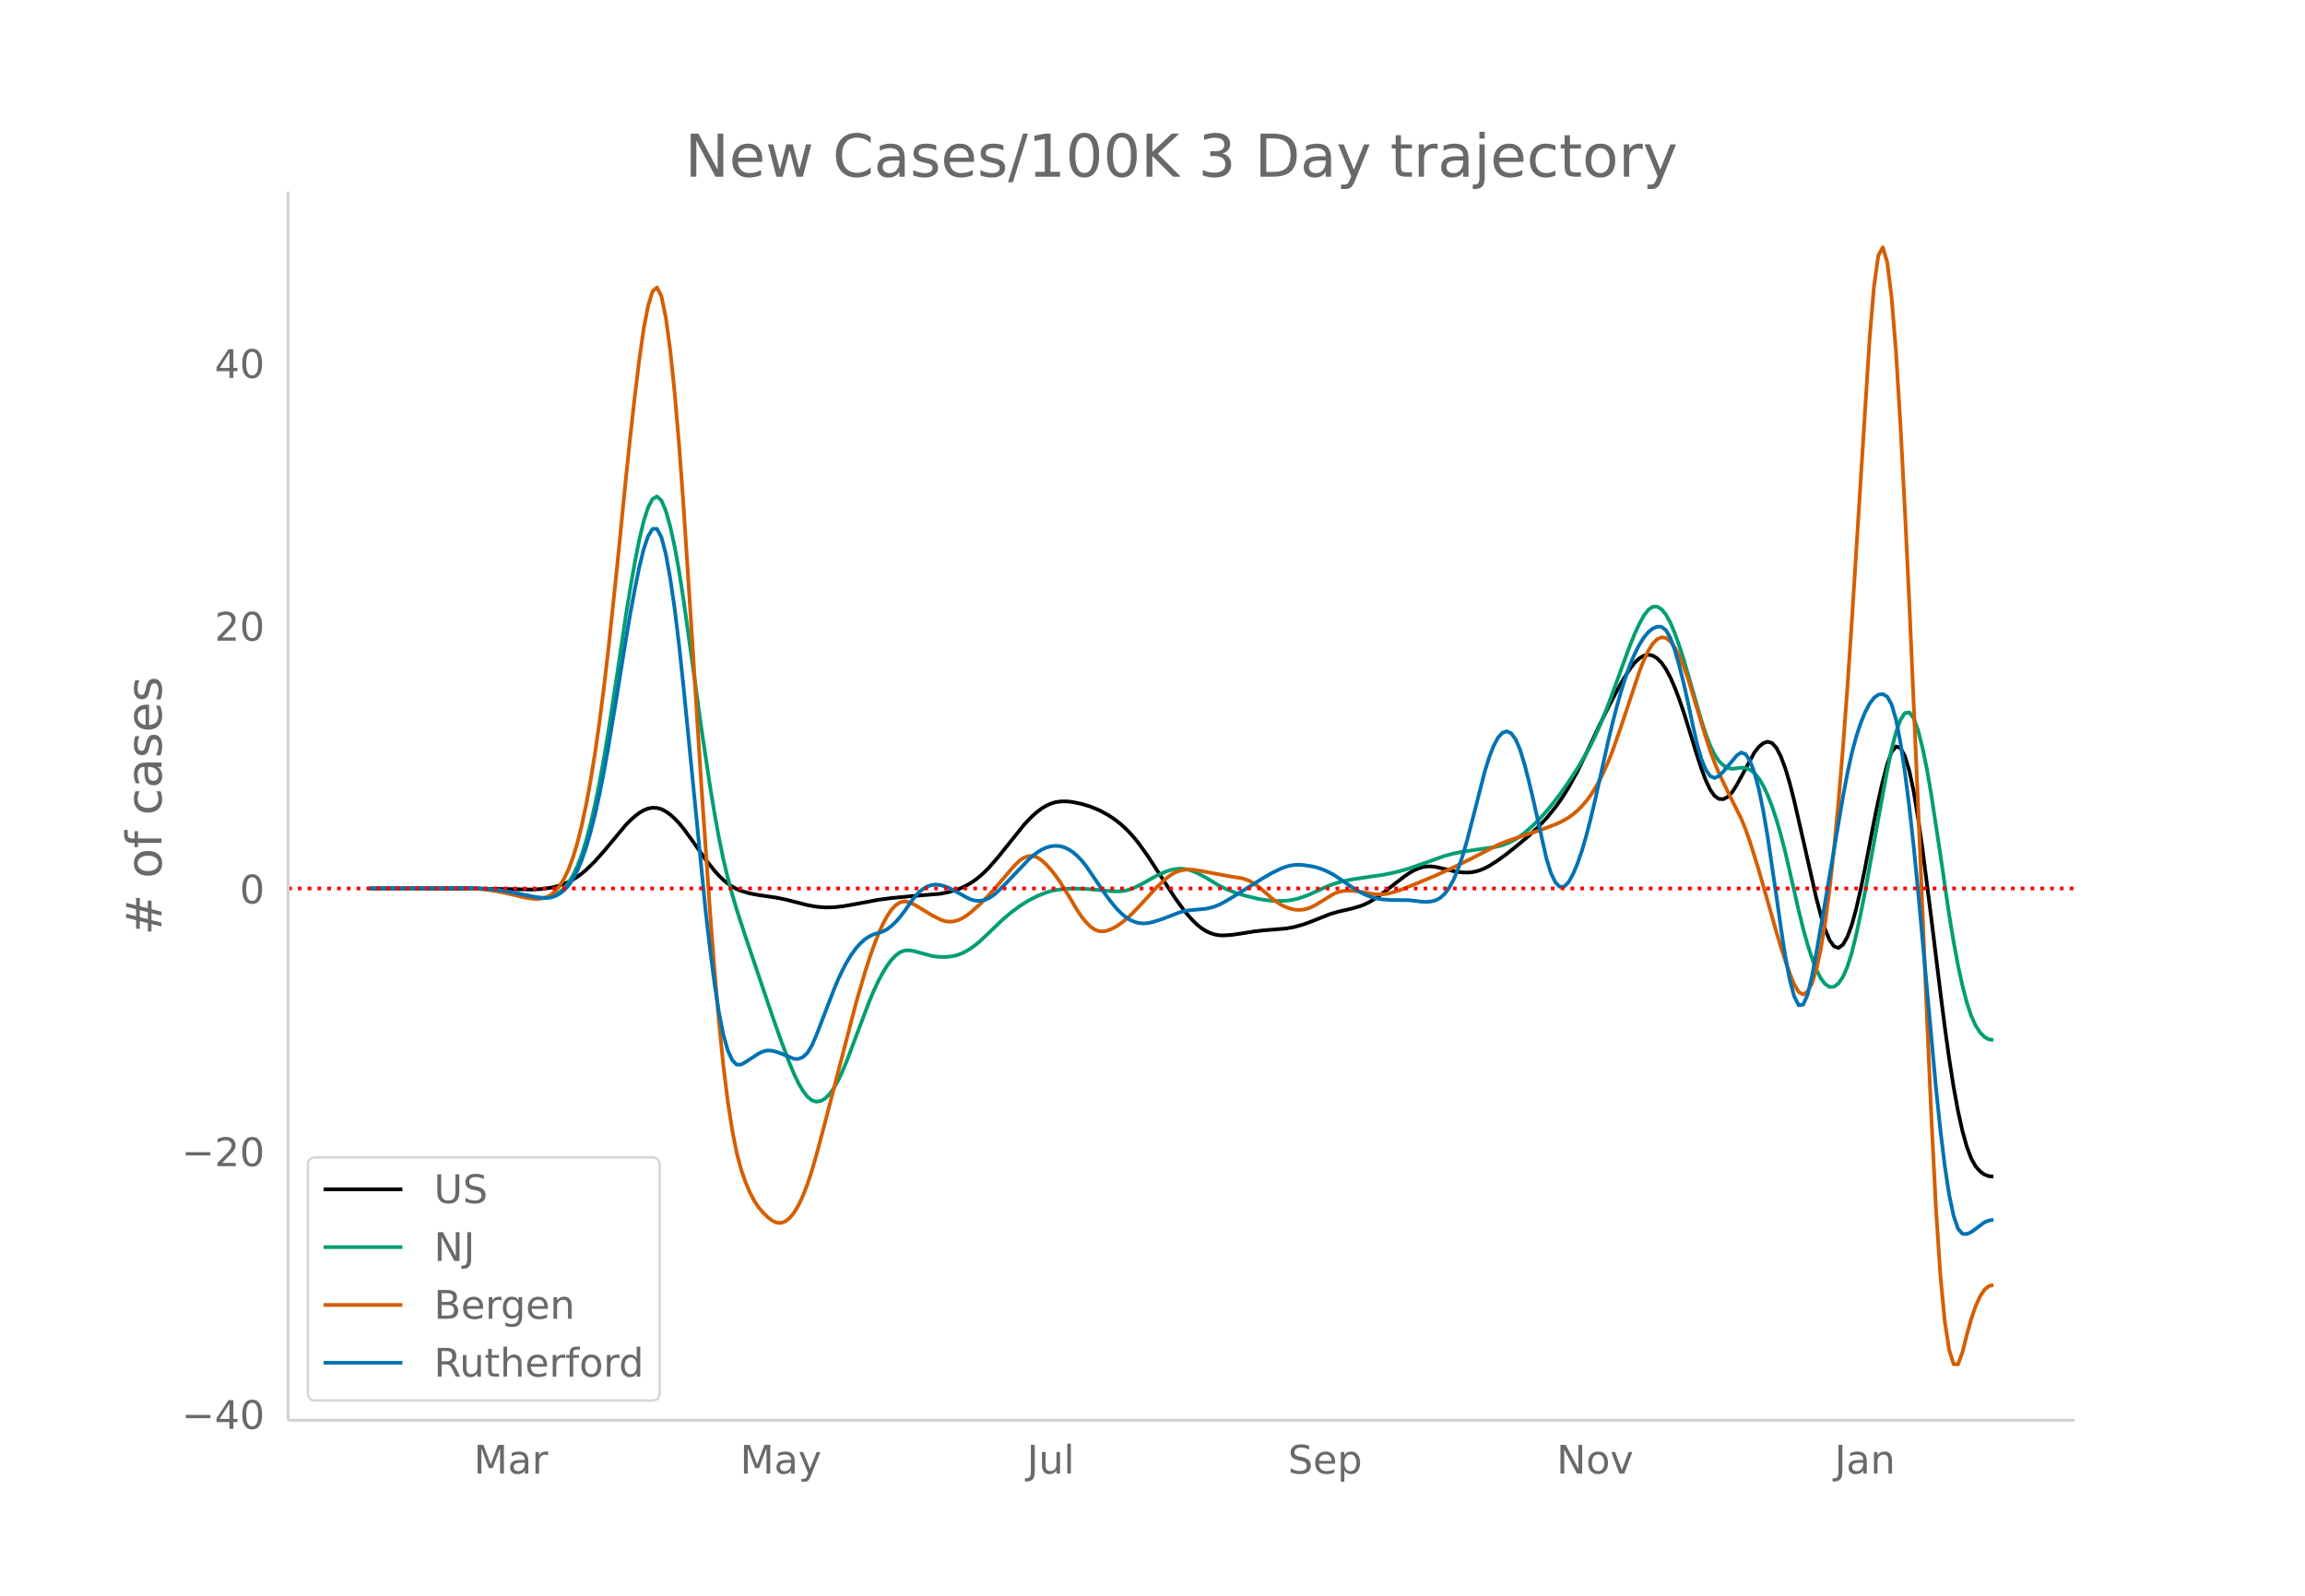 <svg height="864" viewBox="0 0 936 648" width="1248" xmlns="http://www.w3.org/2000/svg" xmlns:xlink="http://www.w3.org/1999/xlink"><defs><style>*{stroke-linecap:butt;stroke-linejoin:round}</style></defs><g id="figure_1"><path d="M0 648h936V0H0z" fill="#fff" id="patch_1"/><g id="axes_1"><path d="M117 576.72h725.4V77.76H117z" fill="none" id="patch_2"/><path clip-path="url(#p8a0af49de5)" d="M149.973 360.765l44.922.087 21.562.347 3.594-.216 3.594-.49 1.797-.401 1.797-.519 1.796-.64 1.797-.786 1.797-.956 1.797-1.13 1.797-1.314 1.797-1.503 3.594-3.528 3.593-4.031 8.985-10.775 1.797-1.828 1.796-1.608 1.797-1.375 1.797-1.075 1.797-.706 1.797-.322 1.797.082 1.797.504 1.797.92 1.796 1.283 1.797 1.596 1.797 1.899 1.797 2.185 3.594 4.91 5.39 7.676 3.594 4.523 1.797 1.987 1.797 1.737 1.797 1.48 1.797 1.227 1.797.984 1.797.753 3.593 1.054 3.594.656 7.188 1.061 3.593.732 5.391 1.365 3.594.921 3.593.651 3.594.298 3.594-.076 3.594-.386 5.39-.944 8.985-1.693 5.39-.705 7.188-.693 12.578-1.05 3.594-.705 3.594-1.097 1.796-.738 1.797-.878 1.797-1.045 1.797-1.236 1.797-1.432 1.797-1.626 1.797-1.81 3.594-4.114 10.78-13.428 1.798-1.95 1.797-1.766 1.796-1.55 1.797-1.325 1.797-1.08 1.797-.817 1.797-.551 1.797-.294 1.797-.086 1.797.075 1.796.22 3.594.76 3.594 1.098 3.594 1.495 3.593 1.962 1.797 1.17 1.797 1.302 1.797 1.466 1.797 1.66 1.797 1.857 1.797 2.055 1.797 2.25 3.593 5.052 5.391 8.314 5.39 8.311 3.594 4.952 1.797 2.208 1.797 2.004 1.797 1.755 1.797 1.463 1.797 1.162 1.797.864 1.797.585 1.796.324 1.797.082 3.594-.245 3.594-.527 5.39-.873 3.594-.401 8.985-.737 3.593-.618 3.594-1.015 3.594-1.308 7.187-2.874 3.594-1.072 5.39-1.207 3.595-1.074 1.796-.706 1.797-.89 1.797-1.075 3.594-2.492 5.39-4.203 3.594-2.767 1.797-1.232 1.797-1.03 1.797-.805 1.797-.56 1.797-.294 1.797-.023 1.797.228 3.593.816 3.594.876 1.797.312 1.797.195 1.797.069 1.797-.103 1.796-.317 1.797-.536 1.797-.737 1.797-.917 3.594-2.29 3.594-2.626 5.39-4.326 3.594-3.037 3.594-3.356 3.594-3.778 3.593-4.4 1.797-2.479 1.797-2.698 1.797-2.92 3.594-6.507 3.593-7.366 5.391-11.454 3.594-7.284 3.594-6.9 1.796-3.23 1.797-2.998 1.797-2.724 1.797-2.292 1.797-1.705 1.797-1.076 1.797-.396 1.797.333 1.796 1.073 1.797 1.817 1.797 2.578 1.797 3.36 1.797 4.117 1.797 4.726 1.797 5.19 3.594 11.597 1.796 5.91 1.797 5.427 1.797 4.798 1.797 3.842 1.797 2.558 1.797 1.24 1.797.076 1.797-.937 1.796-1.919 1.797-2.822 7.188-13.25 1.797-2.295 1.797-1.482 1.796-.61 1.797.554 1.797 2.013 1.797 3.5 1.797 4.838 1.797 6.025 1.797 7.096 3.593 15.68 5.391 23.858 1.797 6.836 1.797 5.812 1.797 4.378 1.797 2.534 1.797.607 1.796-1.303 1.797-3.132 1.797-4.878 1.797-6.531 1.797-7.804 1.797-8.694 3.594-18.74 1.796-8.684 1.797-7.863 1.797-6.87 1.797-5.011 1.797-2.288 1.797.581 1.797 3.315 1.797 5.913 1.796 8.483 1.797 10.917 1.797 12.66 3.594 28.24 3.594 29.361 1.797 14.088 1.796 13.07 1.797 11.497 1.797 9.815 1.797 8.133 1.797 6.457 1.797 4.785 1.797 3.198 1.797 2.036 1.797 1.297 1.796.643 1.797.158h0" fill="none" stroke="#000" stroke-linecap="round" stroke-width="1.5" id="line2d_1"/><path clip-path="url(#p8a0af49de5)" d="M149.973 360.77l25.156-.096 14.375-.04 5.39.18 5.391.435 3.594.476 3.594.64 8.984 1.84 1.797.251 1.797.121 1.797-.043 1.797-.324 1.797-.724 1.797-1.146 1.796-1.599 1.797-2.206 1.797-2.966 1.797-3.78 1.797-4.706 1.797-5.743 1.797-6.798 1.797-7.83 1.796-8.838 1.797-9.841 1.797-10.793 3.594-23.434 3.594-24.176 1.797-11.117 1.796-10.172 1.797-9.13 1.797-7.598 1.797-5.58 1.797-3.416 1.797-1.02 1.797 1.608 1.797 4.205 1.796 6.407 1.797 8.217 1.797 9.946 1.797 11.557 3.594 25.556 3.594 26.194 3.593 24.032 1.797 10.911 1.797 9.936 1.797 8.739 1.797 7.558 1.797 6.685 1.797 6.12 3.593 11.056 10.782 31.875 3.593 10.188 3.594 9.53 1.797 4.285 1.797 3.713 1.797 3.08 1.797 2.328 1.797 1.456 1.796.573 1.797-.254 1.797-1.027 1.797-1.787 1.797-2.534 1.797-3.214 1.797-3.827 1.797-4.38 5.39-14.305 3.594-9.46 1.797-4.262 1.797-3.846 1.797-3.394 1.797-2.91 1.796-2.408 1.797-1.858 1.797-1.258 1.797-.65 1.797-.08 1.797.282 3.594.984 3.593.958 1.797.291 1.797.159 1.797.022 1.797-.12 1.797-.268 1.797-.459 1.796-.692 1.797-.927 1.797-1.135 1.797-1.316 1.797-1.492 3.594-3.392 5.39-5.17 3.594-3.077 3.594-2.663 3.594-2.242 3.593-1.827 3.594-1.413 1.797-.535 1.797-.417 3.594-.5 3.593-.149 5.391.176 5.39.45 5.391.485 1.797.053 1.797-.084 1.797-.288 1.797-.505 1.797-.71 3.594-1.839 5.39-3.047 3.594-1.583 1.797-.581 1.797-.39 1.797-.187 1.796.048 1.797.308 1.797.563 1.797.758 3.594 1.903 5.39 3.26 3.594 1.737 3.594 1.36 3.594 1.046 5.39 1.304 3.594.567 3.594.248 3.594-.088 1.797-.193 1.796-.319 1.797-.445 3.594-1.225 3.594-1.62 3.594-1.686 3.593-1.4 3.594-1.024 3.594-.74 5.39-.814 7.188-1.041 3.594-.713 3.594-.875 3.593-1.042 5.39-1.876 8.985-3.203 3.594-.945 3.594-.732 5.39-.802 7.188-1 1.797-.36 1.797-.496 1.797-.643 1.796-.794 1.797-.967 1.797-1.162 1.797-1.356 3.594-3.16 3.594-3.65 3.593-4.152 3.594-4.657 3.594-5.1 3.594-5.549 3.593-6.035 1.797-3.33 1.797-3.679 1.797-4.036 3.594-8.893 3.594-9.75 3.593-9.94 1.797-4.764 1.797-4.415 1.797-3.878 1.797-3.253 1.797-2.383 1.797-1.266 1.796-.099 1.797 1.06 1.797 2.177 1.797 3.255 1.797 4.273 1.797 5.034 1.797 5.538 3.594 12.362 3.593 12.413 1.797 5.544 1.797 4.771 1.797 3.71 1.797 2.63 1.797 1.737 1.797 1.033 1.796.365 3.594-.48 1.797.144 1.797.689 1.797 1.358 1.797 2.153 1.797 2.975 1.796 3.796 1.797 4.625 1.797 5.46 1.797 6.275 1.797 6.976 3.594 15.585 1.797 7.914 1.796 7.248 1.797 6.47 1.797 5.66 1.797 4.682 1.797 3.539 1.797 2.356 1.797 1.143 1.797-.101 1.797-1.352 1.796-2.636 1.797-4.083 1.797-5.696 1.797-7.256 1.797-8.397 1.797-9.117 5.39-29.616 3.594-19.514 1.797-8.674 1.797-6.963 1.797-5.04 1.797-2.801 1.797-.244 1.796 2.378 1.797 4.923 1.797 7.086 1.797 8.868 1.797 10.472 3.594 23.725 3.593 24.578 1.797 10.93 1.797 9.63 1.797 8.309 1.797 6.906 1.797 5.421 1.797 3.97 1.797 2.776 1.797 1.838 1.796.954 1.797.255h0" fill="none" stroke="#009e73" stroke-linecap="round" stroke-width="1.5" id="line2d_2"/><path clip-path="url(#p8a0af49de5)" d="M149.973 360.764l23.36-.108 12.577-.054 5.39.152 3.595.244 3.593.397 3.594.566 3.594.743 7.187 1.718 3.594.547 1.797.065 1.797-.18 1.797-.476 1.797-.928 1.797-1.541 1.797-2.186 1.796-2.868 1.797-3.743 1.797-4.81 1.797-5.933 1.797-7.145 1.797-8.448 1.797-9.776 1.797-11.148 1.796-12.56 1.797-13.981 1.797-15.356 3.594-33.913 3.594-36.126 1.797-17.087 1.796-16.003 1.797-14.731 1.797-12.523 1.797-9.379 1.797-5.884 1.797-1.58 1.797 3.534 1.797 8.695 1.796 13.274 1.797 17.272 1.797 21.154 1.797 24.78 3.594 55.368 3.594 57.29 3.593 52.28 1.797 23.495 1.797 20.993 1.797 17.797 1.797 14.537 1.797 11.647 1.797 9.128 1.797 6.82 1.796 5.194 1.797 4.247 1.797 3.437 1.797 2.67 1.797 2.108 1.797 1.755 1.797 1.404 1.797.863 1.796.133 1.797-.635 1.797-1.408 1.797-2.2 1.797-3.013 1.797-3.829 1.797-4.643 1.797-5.455 1.796-6.208 3.594-13.525 12.578-48.568 3.594-12.288 1.797-5.618 1.797-5.148 1.797-4.64 1.797-4.042 1.797-3.351 1.796-2.638 1.797-1.897 1.797-1.132 1.797-.36 1.797.357 1.797.813 3.594 2.127 3.593 2.223 3.594 1.86 1.797.633 1.797.27 1.797-.116 1.797-.48 1.796-.825 1.797-1.146 1.797-1.38 3.594-3.182 3.594-3.677 3.594-4.082 5.39-6.3 1.797-2.003 1.797-1.702 1.797-1.178 1.797-.602 1.797-.003 1.796.62 1.797 1.218 1.797 1.673 1.797 1.983 1.797 2.264 1.797 2.538 3.594 5.74 3.593 6.089 1.797 2.617 1.797 2.199 1.797 1.76 1.797 1.235 1.797.618 1.797.014 1.796-.442 1.797-.753 1.797-1.024 1.797-1.253 1.797-1.441 1.797-1.62 3.594-3.694 7.187-7.817 3.594-3.344 1.797-1.37 1.797-1.05 1.797-.718 1.796-.421 1.797-.16 1.797.078 3.594.534 10.781 2.034 5.39.865 1.798.476 1.797.757 1.797 1.051 1.796 1.291 3.594 3.093 1.797 1.584 1.797 1.382 1.797 1.145 1.797.906 1.797.661 1.796.411 1.797.156 1.797-.117 1.797-.407 1.797-.7 1.797-.97 7.187-4.407 1.797-.69 1.797-.38 1.797-.143 1.797.017 1.797.164 7.187 1.195 1.797.132 1.797-.04 1.797-.223 1.797-.4 3.594-1.147 7.187-2.877 7.188-3.017 7.187-3.268 7.188-3.544 10.78-5.564 3.595-1.483 5.39-1.82 8.985-2.996 5.39-2.027 1.797-.801 1.797-.93 1.797-1.078 1.797-1.28 1.797-1.535 1.797-1.802 1.796-2.078 1.797-2.411 1.797-2.797 1.797-3.2 1.797-3.63 1.797-4.089 1.797-4.551 3.593-10.288 7.188-21.588 1.797-4.582 1.797-3.85 1.797-2.87 1.796-1.84 1.797-.803 1.797.273 1.797 1.386 1.797 2.48 1.797 3.434 1.797 4.252 1.797 5.042 3.593 11.841 3.594 11.903 1.797 5.48 1.797 4.88 1.797 4.274 3.594 7.573 5.39 10.785 1.797 4.418 1.797 5.107 3.594 11.52 3.593 12.602 3.594 12.687 1.797 5.992 1.797 5.603 1.797 5.08 1.797 4.395 1.797 3.038 1.796 1.009 1.797-1.156 1.797-3.356 1.797-5.746 1.797-8.321 1.797-10.944 1.797-13.608 1.797-16.315 1.797-19.03 1.796-21.727 1.797-24.329 1.797-26.837 7.188-114.376 1.797-21.569 1.796-12.78 1.797-3.303 1.797 6.02 1.797 14.56 1.797 22.316 1.797 29.504 1.797 34.63 1.797 37.69 3.593 83.005 3.594 85.838 1.797 40.601 1.797 35.587 1.797 27.42 1.797 18.885 1.796 11.666 1.797 5.76 1.797.118 1.797-4.95 1.797-7.144 1.797-6.461 1.797-5.204 1.797-3.948 1.797-2.69 1.796-1.436 1.797-.403h0" fill="none" stroke="#d55e00" stroke-linecap="round" stroke-width="1.5" id="line2d_3"/><path clip-path="url(#p8a0af49de5)" d="M149.973 360.772l26.953-.11 12.578-.04 5.39.154 5.391.401 3.594.45 3.594.621 10.781 2.187 1.797.186 1.797.043 1.797-.21 1.797-.573 1.797-.958 1.796-1.374 1.797-1.94 1.797-2.653 1.797-3.418 1.797-4.27 1.797-5.214 1.797-6.175 1.797-7.142 1.796-8.112 1.797-9.083 1.797-10.003 3.594-21.724 3.594-22.435 1.797-10.462 1.796-9.714 1.797-8.846 1.797-7.364 1.797-5.272 1.797-2.943 1.797-.055 1.797 3.397 1.797 6.864 1.796 9.848 1.797 12.35 1.797 14.756 1.797 16.981 8.985 91.09 1.796 15.455 1.797 13.875 1.797 11.747 1.797 9.073 1.797 6.352 1.797 3.945 1.797 1.854 1.797-.006 1.796-1.018 5.391-3.498 1.797-.866 1.797-.379 1.797.121 1.797.458 1.796.635 5.391 2.225 1.797-.008 1.797-.728 1.797-1.71 1.797-2.952 1.796-4.132 7.188-18.713 1.797-4.262 1.797-3.815 1.797-3.337 1.797-2.88 1.796-2.445 1.797-2.011 1.797-1.585 1.797-1.19 1.797-.825 3.594-1.104 1.797-.937 1.796-1.36 1.797-1.731 1.797-2.052 1.797-2.361 3.594-5.104 1.797-2.056 1.797-1.549 1.796-1.078 1.797-.645 1.797-.218 1.797.188 1.797.496 1.797.702 3.594 1.859 3.593 2.032 1.797.823 1.797.457 1.797.057 1.797-.346 1.797-.748 1.797-1.153 1.797-1.529 3.593-3.604 8.985-9.413 1.797-1.6 1.796-1.359 1.797-1.097 1.797-.812 1.797-.504 1.797-.19 1.797.128 1.797.466 1.797.823 1.796 1.185 1.797 1.542 1.797 1.895 1.797 2.247 3.594 5.28 3.594 5.31 1.796 2.49 1.797 2.298 1.797 2.083 1.797 1.809 1.797 1.475 1.797 1.128 1.797.786 1.797.452 1.797.13 1.796-.172 1.797-.383 3.594-1.106 7.188-2.765 1.796-.525 1.797-.331 7.188-.678 1.797-.374 1.797-.523 1.796-.715 1.797-.901 3.594-2.114 12.578-7.874 3.594-2.077 3.594-1.72 1.797-.687 1.797-.516 1.796-.295 1.797-.072 1.797.097 3.594.536 1.797.431 1.797.56 1.797.704 1.796.852 1.797.996 3.594 2.385 3.594 2.492 3.594 2.164 1.796.902 1.797.729 1.797.552 1.797.404 1.797.283 3.594.234 7.187.062 3.594.439 1.797.217 1.797.026 1.797-.195 1.797-.46 1.796-.944 1.797-1.652 1.797-2.421 1.797-3.285 1.797-4.24 1.797-5.214 1.797-6.131 3.593-13.869 3.594-14.134 1.797-5.853 1.797-4.708 1.797-3.444 1.797-2.062 1.797-.657 1.796.781 1.797 2.38 1.797 4.138 1.797 5.824 1.797 6.971 1.797 7.581 5.39 24.072 1.797 5.792 1.797 3.774 1.797 1.828 1.797-.046 1.797-1.832 1.797-3.239 1.797-4.266 1.797-5.22 1.796-6.145 1.797-6.942 1.797-7.61 5.39-24.269 1.798-7.393 1.797-6.901 1.796-6.3 1.797-5.593 1.797-4.87 1.797-4.18 1.797-3.52 1.797-2.86 1.797-2.18 1.797-1.471 1.796-.761 1.797.05 1.797 1.353 1.797 3.15 1.797 4.953 1.797 6.293 1.797 7.17 1.797 7.956 1.797 8.516 1.796 7.962 1.797 6.292 1.797 4.408 1.797 2.568 1.797.773 1.797-.874 1.797-1.828 3.593-4.309 1.797-2.158 1.797-1.189 1.797.696 1.797 2.756 1.797 4.787 1.797 6.791 1.797 8.788 1.796 10.658 3.594 24.361 1.797 12.685 1.797 11.635 1.797 9.327 1.797 6.664 1.797 3.476 1.796-.232 1.797-4.047 1.797-7.57 1.797-9.64 3.594-20.814 7.187-42.312 1.797-9.597 1.797-8.191 1.797-6.708 1.797-5.452 1.797-4.422 1.797-3.429 1.797-2.392 1.796-1.314 1.797-.225 1.797 1.04 1.797 3.196 1.797 6.242 1.797 9.37 1.797 12.02 1.797 14.195 1.796 16.274 1.797 18.217 3.594 39.55 3.594 39.596 1.797 17.158 1.797 14.686 1.796 11.816 1.797 8.546 1.797 5.195 1.797 2.07 1.797.069 1.797-.81 5.39-3.988 1.797-.7 1.797-.242h0" fill="none" stroke="#0072b2" stroke-linecap="round" stroke-width="1.5" id="line2d_4"/><path clip-path="url(#p8a0af49de5)" d="M117 360.768h725.4" fill="none" stroke="red" stroke-dasharray="1.5,2.475" stroke-width="1.5" id="line2d_5"/><path d="M117 576.72V77.76" fill="none" stroke="#d3d3d3" stroke-linecap="square" stroke-width="1.25" id="patch_3"/><path d="M117 576.72h725.4" fill="none" stroke="#d3d3d3" stroke-linecap="square" stroke-width="1.25" id="patch_4"/><g id="matplotlib.axis_1"><g id="xtick_1"><g transform="matrix(.16 0 0 -.16 192.38 598.378)" fill="#696969" id="text_1"><defs><path d="M9.813 72.906h14.703l18.593-49.61 18.703 49.61h14.704V0H66.89v64.016l-18.797-50h-9.907l-18.796 50V0H9.813z" id="DejaVuSans-77"/><path d="M34.281 27.484q-10.89 0-15.093-2.484-4.204-2.484-4.204-8.5 0-4.781 3.157-7.594 3.156-2.797 8.562-2.797 7.485 0 12 5.297 4.516 5.297 4.516 14.078v2zm17.922 3.72V0H43.22v8.297Q40.14 3.328 35.547.953q-4.594-2.375-11.234-2.375-8.391 0-13.36 4.719Q6 8.016 6 15.922q0 9.219 6.172 13.906 6.187 4.688 18.437 4.688h12.61v.89q0 6.203-4.078 9.594-4.078 3.39-11.453 3.39-4.688 0-9.141-1.124-4.438-1.125-8.531-3.375v8.312q4.921 1.906 9.562 2.844 4.64.953 9.031.953 11.875 0 17.735-6.156 5.86-6.14 5.86-18.64z" id="DejaVuSans-97"/><path d="M41.11 46.297q-1.516.875-3.297 1.281Q36.03 48 33.89 48q-7.625 0-11.703-4.953-4.079-4.953-4.079-14.234V0H9.08v54.688h9.03v-8.5q2.844 4.984 7.375 7.39Q30.031 56 36.531 56q.922 0 2.047-.125 1.125-.11 2.484-.36z" id="DejaVuSans-114"/></defs><use xlink:href="#DejaVuSans-77"/><use x="86.279" xlink:href="#DejaVuSans-97"/><use x="147.559" xlink:href="#DejaVuSans-114"/></g></g><g id="xtick_2"><g transform="matrix(.16 0 0 -.16 300.542 598.378)" fill="#696969" id="text_2"><defs><path d="M32.172-5.078q-3.797-9.766-7.422-12.735-3.61-2.984-9.656-2.984H7.906v7.516h5.282q3.703 0 5.75 1.765Q21-9.766 23.483-3.219l1.61 4.094-22.11 53.813H12.5l17.094-42.766 17.093 42.766h9.516z" id="DejaVuSans-121"/></defs><use xlink:href="#DejaVuSans-77"/><use x="86.279" xlink:href="#DejaVuSans-97"/><use x="147.559" xlink:href="#DejaVuSans-121"/></g></g><g id="xtick_3"><g transform="matrix(.16 0 0 -.16 417.04 598.378)" fill="#696969" id="text_3"><defs><path d="M9.813 72.906h9.859V5.078q0-13.187-5-19.14-5-5.954-16.094-5.954h-3.75v8.297h3.078q6.531 0 9.219 3.672Q9.813-4.39 9.813 5.078z" id="DejaVuSans-74"/><path d="M8.5 21.578v33.11h8.984V21.922q0-7.766 3.016-11.656 3.031-3.875 9.094-3.875 7.265 0 11.484 4.64 4.234 4.64 4.234 12.656v31h8.985V0h-8.984v8.406Q42.047 3.422 37.718 1q-4.313-2.422-10.032-2.422-9.421 0-14.312 5.86Q8.5 10.296 8.5 21.578zM31.11 56z" id="DejaVuSans-117"/><path d="M9.422 75.984h8.984V0H9.422z" id="DejaVuSans-108"/></defs><use xlink:href="#DejaVuSans-74"/><use x="29.492" xlink:href="#DejaVuSans-117"/><use x="92.871" xlink:href="#DejaVuSans-108"/></g></g><g id="xtick_4"><g transform="matrix(.16 0 0 -.16 523.019 598.378)" fill="#696969" id="text_4"><defs><path d="M53.516 70.516V60.89q-5.61 2.687-10.594 4-4.984 1.328-9.625 1.328-8.047 0-12.422-3.125t-4.375-8.89q0-4.845 2.906-7.313 2.907-2.453 11.016-3.97l5.953-1.218q11.031-2.11 16.281-7.406 5.25-5.297 5.25-14.172 0-10.61-7.11-16.078-7.093-5.469-20.812-5.469-5.172 0-11.015 1.172Q13.14.922 6.89 3.219v10.156q6-3.36 11.765-5.078 5.766-1.703 11.328-1.703 8.438 0 13.032 3.312 4.593 3.328 4.593 9.485 0 5.359-3.297 8.39-3.296 3.032-10.812 4.547L27.484 33.5q-11.03 2.188-15.968 6.875-4.922 4.688-4.922 13.047 0 9.672 6.812 15.234 6.813 5.563 18.766 5.563 5.14 0 10.453-.938 5.328-.922 10.89-2.765z" id="DejaVuSans-83"/><path d="M56.203 29.594v-4.39H14.891q.593-9.282 5.593-14.142 5-4.859 13.938-4.859 5.172 0 10.031 1.266 4.86 1.265 9.656 3.812v-8.5Q49.266.734 44.187-.344 39.11-1.422 33.892-1.422q-13.094 0-20.735 7.61-7.64 7.625-7.64 20.625 0 13.421 7.25 21.296Q20.016 56 32.328 56q11.031 0 17.453-7.11 6.422-7.093 6.422-19.296zm-8.984 2.64q-.094 7.36-4.125 11.75-4.032 4.407-10.672 4.407-7.516 0-12.031-4.25-4.516-4.25-5.203-11.97z" id="DejaVuSans-101"/><path d="M18.11 8.203v-29H9.077v75.484h9.031v-8.296q2.844 4.875 7.157 7.234Q29.594 56 35.594 56q9.968 0 16.187-7.906 6.235-7.907 6.235-20.797T51.78 6.484q-6.218-7.906-16.187-7.906-6 0-10.328 2.375-4.313 2.375-7.157 7.25zm30.578 19.094q0 9.906-4.079 15.547-4.078 5.64-11.203 5.64-7.14 0-11.218-5.64-4.079-5.64-4.079-15.547 0-9.906 4.078-15.547 4.079-5.64 11.22-5.64 7.124 0 11.202 5.64t4.078 15.547z" id="DejaVuSans-112"/></defs><use xlink:href="#DejaVuSans-83"/><use x="63.477" xlink:href="#DejaVuSans-101"/><use x="125" xlink:href="#DejaVuSans-112"/></g></g><g id="xtick_5"><g transform="matrix(.16 0 0 -.16 632.093 598.378)" fill="#696969" id="text_5"><defs><path d="M9.813 72.906h13.28l32.329-60.984v60.984h9.562V0h-13.28L19.39 60.984V0H9.813z" id="DejaVuSans-78"/><path d="M30.61 48.39q-7.22 0-11.422-5.64-4.204-5.64-4.204-15.453 0-9.813 4.172-15.453 4.188-5.64 11.453-5.64 7.188 0 11.375 5.655 4.203 5.672 4.203 15.438 0 9.719-4.203 15.406-4.187 5.688-11.375 5.688zm0 7.61q11.718 0 18.406-7.625 6.703-7.61 6.703-21.078 0-13.422-6.703-21.078-6.688-7.64-18.407-7.64-11.765 0-18.437 7.64-6.656 7.656-6.656 21.078 0 13.469 6.656 21.078Q18.844 56 30.609 56z" id="DejaVuSans-111"/><path d="M2.984 54.688H12.5L29.594 8.797l17.093 45.89h9.516L35.687 0H23.485z" id="DejaVuSans-118"/></defs><use xlink:href="#DejaVuSans-78"/><use x="74.805" xlink:href="#DejaVuSans-111"/><use x="135.986" xlink:href="#DejaVuSans-118"/></g></g><g id="xtick_6"><g transform="matrix(.16 0 0 -.16 744.985 598.378)" fill="#696969" id="text_6"><defs><path d="M54.89 33.016V0h-8.984v32.719q0 7.765-3.031 11.61-3.031 3.858-9.078 3.858-7.281 0-11.484-4.64-4.204-4.625-4.204-12.64V0H9.08v54.688h9.03v-8.5q3.235 4.937 7.594 7.374Q30.078 56 35.797 56q9.422 0 14.25-5.828 4.844-5.828 4.844-17.156z" id="DejaVuSans-110"/></defs><use xlink:href="#DejaVuSans-74"/><use x="29.492" xlink:href="#DejaVuSans-97"/><use x="90.771" xlink:href="#DejaVuSans-110"/></g></g></g><g id="matplotlib.axis_2"><g id="ytick_1"><g transform="matrix(.16 0 0 -.16 73.733 580.227)" fill="#696969" id="text_7"><defs><path d="M10.594 35.5h62.593v-8.297H10.594z" id="DejaVuSans-8722"/><path d="M37.797 64.313L12.89 25.39h24.906zm-2.594 8.593H47.61V25.391h10.407v-8.203H47.609V0h-9.812v17.188H4.89v9.515z" id="DejaVuSans-52"/><path d="M31.781 66.406q-7.61 0-11.453-7.5Q16.5 51.422 16.5 36.375q0-14.984 3.828-22.484 3.844-7.5 11.453-7.5 7.672 0 11.5 7.5 3.844 7.5 3.844 22.484 0 15.047-3.844 22.531-3.828 7.5-11.5 7.5zm0 7.813q12.266 0 18.735-9.703 6.468-9.688 6.468-28.141 0-18.406-6.468-28.11-6.47-9.687-18.735-9.687-12.25 0-18.718 9.688-6.47 9.703-6.47 28.109 0 18.453 6.47 28.14Q19.53 74.22 31.78 74.22z" id="DejaVuSans-48"/></defs><use xlink:href="#DejaVuSans-8722"/><use x="83.789" xlink:href="#DejaVuSans-52"/><use x="147.412" xlink:href="#DejaVuSans-48"/></g></g><g id="ytick_2"><g transform="matrix(.16 0 0 -.16 73.733 473.537)" fill="#696969" id="text_8"><defs><path d="M19.188 8.297h34.421V0H7.33v8.297q5.609 5.812 15.296 15.594 9.703 9.797 12.188 12.64 4.734 5.313 6.609 9 1.89 3.688 1.89 7.25 0 5.813-4.078 9.469-4.078 3.672-10.625 3.672-4.64 0-9.797-1.61-5.14-1.609-11-4.89v9.969Q13.767 71.78 18.938 73q5.188 1.219 9.485 1.219 11.328 0 18.062-5.672 6.735-5.656 6.735-15.125 0-4.5-1.688-8.531-1.672-4.016-6.125-9.485-1.218-1.422-7.765-8.187-6.532-6.766-18.453-18.922z" id="DejaVuSans-50"/></defs><use xlink:href="#DejaVuSans-8722"/><use x="83.789" xlink:href="#DejaVuSans-50"/><use x="147.412" xlink:href="#DejaVuSans-48"/></g></g><g id="ytick_3"><use xlink:href="#DejaVuSans-48" transform="matrix(.16 0 0 -.16 97.32 366.847)" fill="#696969" id="text_9"/></g><g id="ytick_4"><g transform="matrix(.16 0 0 -.16 87.14 260.157)" fill="#696969" id="text_10"><use xlink:href="#DejaVuSans-50"/><use x="63.623" xlink:href="#DejaVuSans-48"/></g></g><g id="ytick_5"><g transform="matrix(.16 0 0 -.16 87.14 153.466)" fill="#696969" id="text_11"><use xlink:href="#DejaVuSans-52"/><use x="63.623" xlink:href="#DejaVuSans-48"/></g></g><g transform="matrix(0 -.2 -.2 0 65.573 379.813)" fill="#696969" id="text_12"><defs><path d="M51.125 44H36.922l-4.11-16.313h14.313zm-7.328 27.781l-5.078-20.265h14.265L58.11 71.78h7.813L60.89 51.516h15.234V44h-17.14l-4-16.313h15.53V20.22H53.079L48 0h-7.813l5.032 20.219H30.906L25.875 0h-7.86l5.079 20.219H7.719v7.468h17.187L29 44H13.281v7.516h17.625l4.985 20.265z" id="DejaVuSans-35"/><path d="M37.11 75.984V68.5h-8.594q-4.828 0-6.72-1.953-1.874-1.953-1.874-7.031v-4.828h14.797v-6.985H19.922V0H10.89v47.703H2.297v6.984h8.594V58.5q0 9.125 4.25 13.297 4.25 4.187 13.468 4.187z" id="DejaVuSans-102"/><path d="M48.781 52.594v-8.407q-3.812 2.11-7.64 3.157-3.828 1.047-7.735 1.047-8.75 0-13.593-5.547-4.829-5.532-4.829-15.547 0-10.016 4.829-15.563 4.843-5.53 13.593-5.53 3.907 0 7.735 1.046 3.828 1.047 7.64 3.156V2.094Q45.016.344 40.984-.531q-4.015-.89-8.562-.89-12.36 0-19.64 7.765-7.266 7.765-7.266 20.953 0 13.375 7.343 21.031Q20.22 56 33.016 56q4.14 0 8.093-.86 3.953-.843 7.672-2.546z" id="DejaVuSans-99"/><path d="M44.281 53.078v-8.5q-3.797 1.953-7.906 2.922-4.094.984-8.5.984-6.688 0-10.031-2.047-3.344-2.046-3.344-6.156 0-3.125 2.39-4.906 2.391-1.781 9.626-3.39l3.078-.688q9.562-2.047 13.593-5.781 4.032-3.735 4.032-10.422 0-7.625-6.032-12.078-6.03-4.438-16.578-4.438-4.39 0-9.156.86Q10.688.296 5.422 2v9.281q4.984-2.594 9.812-3.89 4.829-1.282 9.579-1.282 6.343 0 9.75 2.172 3.421 2.172 3.421 6.125 0 3.656-2.468 5.61-2.453 1.953-10.813 3.765l-3.125.735q-8.344 1.75-12.062 5.39-3.704 3.64-3.704 9.985 0 7.718 5.47 11.906Q16.75 56 26.811 56q4.97 0 9.36-.734 4.406-.72 8.11-2.188z" id="DejaVuSans-115"/></defs><use xlink:href="#DejaVuSans-35"/><use x="83.789" xlink:href="#DejaVuSans-32"/><use x="115.576" xlink:href="#DejaVuSans-111"/><use x="176.758" xlink:href="#DejaVuSans-102"/><use x="211.963" xlink:href="#DejaVuSans-32"/><use x="243.75" xlink:href="#DejaVuSans-99"/><use x="298.73" xlink:href="#DejaVuSans-97"/><use x="360.01" xlink:href="#DejaVuSans-115"/><use x="412.109" xlink:href="#DejaVuSans-101"/><use x="473.633" xlink:href="#DejaVuSans-115"/></g></g><g transform="matrix(.24 0 0 -.24 278.113 71.76)" fill="#696969" id="text_13"><defs><path d="M4.203 54.688h8.985l11.234-42.672 11.172 42.672h10.593l11.235-42.672 11.187 42.672h8.985L63.28 0H52.688L40.922 44.828 29.109 0H18.5z" id="DejaVuSans-119"/><path d="M64.406 67.281v-10.39q-4.984 4.64-10.625 6.922-5.64 2.296-11.984 2.296-12.5 0-19.14-7.64-6.641-7.64-6.641-22.094 0-14.406 6.64-22.047 6.64-7.64 19.14-7.64 6.345 0 11.985 2.296 5.64 2.297 10.625 6.938V5.609Q59.234 2.094 53.437.33q-5.78-1.75-12.218-1.75-16.563 0-26.094 10.124-9.516 10.14-9.516 27.672 0 17.578 9.516 27.703 9.531 10.14 26.094 10.14 6.531 0 12.312-1.734 5.797-1.734 10.875-5.203z" id="DejaVuSans-67"/><path d="M25.39 72.906h8.297L8.297-9.28H0z" id="DejaVuSans-47"/><path d="M12.406 8.297h16.11v55.625l-17.532-3.516v8.985l17.438 3.515h9.86V8.296H54.39V0H12.406z" id="DejaVuSans-49"/><path d="M9.813 72.906h9.859V42.094L52.39 72.906h12.703L28.906 38.922 67.672 0H54.688L19.672 35.11V0h-9.86z" id="DejaVuSans-75"/><path d="M40.578 39.313Q47.656 37.797 51.625 33q3.984-4.781 3.984-11.813 0-10.78-7.422-16.703-7.421-5.906-21.093-5.906-4.578 0-9.438.906-4.86.907-10.031 2.72v9.515q4.094-2.39 8.969-3.61 4.89-1.218 10.218-1.218 9.266 0 14.125 3.656 4.86 3.656 4.86 10.64 0 6.454-4.516 10.079-4.515 3.64-12.562 3.64h-8.5v8.11h8.89q7.266 0 11.125 2.906 3.86 2.906 3.86 8.375 0 5.61-3.985 8.61-3.968 3.015-11.39 3.015-4.063 0-8.703-.89-4.641-.876-10.203-2.72v8.782q5.624 1.562 10.53 2.344 4.907.78 9.25.78 11.235 0 17.766-5.109 6.547-5.093 6.547-13.78 0-6.063-3.468-10.235-3.47-4.172-9.86-5.782z" id="DejaVuSans-51"/><path d="M19.672 64.797V8.109h11.922q15.093 0 22.093 6.829 7 6.843 7 21.593 0 14.64-7 21.453-7 6.813-22.093 6.813zm-9.86 8.11h20.266q21.188 0 31.094-8.813 9.922-8.813 9.922-27.563 0-18.86-9.969-27.703Q51.172 0 30.078 0H9.813z" id="DejaVuSans-68"/><path d="M18.313 70.219V54.688h18.5v-6.985h-18.5V18.016q0-6.688 1.828-8.594 1.828-1.906 7.453-1.906h9.218V0h-9.218q-10.407 0-14.36 3.875-3.953 3.89-3.953 14.14v29.688H2.687v6.984h6.594V70.22z" id="DejaVuSans-116"/><path d="M9.422 54.688h8.984V-.984q0-10.438-3.984-15.125-3.969-4.688-12.813-4.688h-3.421v7.61H.594q5.125 0 6.968 2.374 1.86 2.36 1.86 9.829zm0 21.296h8.984v-11.39H9.422z" id="DejaVuSans-106"/></defs><use xlink:href="#DejaVuSans-78"/><use x="74.805" xlink:href="#DejaVuSans-101"/><use x="136.328" xlink:href="#DejaVuSans-119"/><use x="218.115" xlink:href="#DejaVuSans-32"/><use x="249.902" xlink:href="#DejaVuSans-67"/><use x="319.727" xlink:href="#DejaVuSans-97"/><use x="381.006" xlink:href="#DejaVuSans-115"/><use x="433.105" xlink:href="#DejaVuSans-101"/><use x="494.629" xlink:href="#DejaVuSans-115"/><use x="546.729" xlink:href="#DejaVuSans-47"/><use x="580.42" xlink:href="#DejaVuSans-49"/><use x="644.043" xlink:href="#DejaVuSans-48"/><use x="707.666" xlink:href="#DejaVuSans-48"/><use x="771.289" xlink:href="#DejaVuSans-75"/><use x="836.865" xlink:href="#DejaVuSans-32"/><use x="868.652" xlink:href="#DejaVuSans-51"/><use x="932.275" xlink:href="#DejaVuSans-32"/><use x="964.063" xlink:href="#DejaVuSans-68"/><use x="1041.064" xlink:href="#DejaVuSans-97"/><use x="1102.344" xlink:href="#DejaVuSans-121"/><use x="1161.523" xlink:href="#DejaVuSans-32"/><use x="1193.311" xlink:href="#DejaVuSans-116"/><use x="1232.52" xlink:href="#DejaVuSans-114"/><use x="1273.633" xlink:href="#DejaVuSans-97"/><use x="1334.912" xlink:href="#DejaVuSans-106"/><use x="1362.695" xlink:href="#DejaVuSans-101"/><use x="1424.219" xlink:href="#DejaVuSans-99"/><use x="1479.199" xlink:href="#DejaVuSans-116"/><use x="1518.408" xlink:href="#DejaVuSans-111"/><use x="1579.59" xlink:href="#DejaVuSans-114"/><use x="1620.703" xlink:href="#DejaVuSans-121"/></g><g id="legend_1"><path d="M128.2 568.72h136.45q3.2 0 3.2-3.2v-92.34q0-3.2-3.2-3.2H128.2q-3.2 0-3.2 3.2v92.34q0 3.2 3.2 3.2z" fill="none" opacity=".8" stroke="#ccc" id="patch_5"/><path d="M131.4 482.938h32" fill="none" stroke="#000" stroke-linecap="round" stroke-width="1.5" id="line2d_6"/><g transform="matrix(.16 0 0 -.16 176.2 488.538)" fill="#696969" id="text_14"><defs><path d="M8.688 72.906h9.921V28.61q0-11.718 4.235-16.875 4.25-5.14 13.781-5.14 9.469 0 13.719 5.14 4.25 5.157 4.25 16.875v44.297H64.5V27.391q0-14.25-7.063-21.532-7.046-7.28-20.812-7.28-13.828 0-20.89 7.28-7.047 7.282-7.047 21.532z" id="DejaVuSans-85"/></defs><use xlink:href="#DejaVuSans-85"/><use x="73.193" xlink:href="#DejaVuSans-83"/></g><path d="M131.4 506.423h32" fill="none" stroke="#009e73" stroke-linecap="round" stroke-width="1.5" id="line2d_8"/><g transform="matrix(.16 0 0 -.16 176.2 512.023)" fill="#696969" id="text_15"><use xlink:href="#DejaVuSans-78"/><use x="74.805" xlink:href="#DejaVuSans-74"/></g><path d="M131.4 529.908h32" fill="none" stroke="#d55e00" stroke-linecap="round" stroke-width="1.5" id="line2d_10"/><g transform="matrix(.16 0 0 -.16 176.2 535.508)" fill="#696969" id="text_16"><defs><path d="M19.672 34.813V8.108H35.5q7.953 0 11.781 3.297 3.844 3.297 3.844 10.078 0 6.844-3.844 10.078-3.828 3.25-11.781 3.25zm0 29.984V42.828h14.61q7.218 0 10.75 2.703 3.546 2.719 3.546 8.282 0 5.515-3.547 8.25-3.531 2.734-10.75 2.734zm-9.86 8.11h25.204q11.28 0 17.375-4.688Q58.5 63.53 58.5 54.89q0-6.703-3.125-10.657-3.125-3.953-9.188-4.922 7.282-1.562 11.313-6.53 4.031-4.954 4.031-12.376 0-9.765-6.64-15.093Q48.25 0 35.984 0H9.812z" id="DejaVuSans-66"/><path d="M45.406 27.984q0 9.766-4.031 15.125-4.016 5.375-11.297 5.375-7.219 0-11.25-5.375-4.031-5.359-4.031-15.125 0-9.718 4.031-15.093t11.25-5.375q7.281 0 11.297 5.375 4.031 5.375 4.031 15.093zm8.985-21.203q0-13.953-6.203-20.765Q42-20.797 29.203-20.797q-4.734 0-8.937.703-4.203.703-8.157 2.172v8.735q3.954-2.141 7.813-3.157 3.86-1.031 7.86-1.031 8.843 0 13.234 4.61 4.39 4.609 4.39 13.937v4.453q-2.781-4.844-7.125-7.234Q33.938 0 27.875 0 17.828 0 11.672 7.656q-6.156 7.672-6.156 20.328 0 12.688 6.156 20.344Q17.828 56 27.875 56q6.063 0 10.406-2.39 4.344-2.391 7.125-7.22v8.297h8.985z" id="DejaVuSans-103"/></defs><use xlink:href="#DejaVuSans-66"/><use x="68.604" xlink:href="#DejaVuSans-101"/><use x="130.127" xlink:href="#DejaVuSans-114"/><use x="169.49" xlink:href="#DejaVuSans-103"/><use x="232.967" xlink:href="#DejaVuSans-101"/><use x="294.49" xlink:href="#DejaVuSans-110"/></g><path d="M131.4 553.393h32" fill="none" stroke="#0072b2" stroke-linecap="round" stroke-width="1.5" id="line2d_12"/><g transform="matrix(.16 0 0 -.16 176.2 558.992)" fill="#696969" id="text_17"><defs><path d="M44.39 34.188q3.172-1.079 6.172-4.594 3-3.516 6.032-9.672L66.609 0H56l-9.313 18.703q-3.624 7.328-7.015 9.719-3.39 2.39-9.25 2.39h-10.75V0h-9.86v72.906h22.266q12.5 0 18.656-5.234 6.157-5.219 6.157-15.766 0-6.89-3.203-11.437-3.204-4.532-9.297-6.282zM19.673 64.797V38.922h12.406q7.125 0 10.766 3.297 3.64 3.297 3.64 9.687 0 6.39-3.64 9.64-3.64 3.25-10.766 3.25z" id="DejaVuSans-82"/><path d="M54.89 33.016V0h-8.984v32.719q0 7.765-3.031 11.61-3.031 3.858-9.078 3.858-7.281 0-11.484-4.64-4.204-4.625-4.204-12.64V0H9.08v75.984h9.03V46.188q3.235 4.937 7.594 7.374Q30.078 56 35.797 56q9.422 0 14.25-5.828 4.844-5.828 4.844-17.156z" id="DejaVuSans-104"/><path d="M45.406 46.39v29.594h8.985V0h-8.985v8.203Q42.578 3.328 38.25.953q-4.313-2.375-10.375-2.375-9.906 0-16.14 7.906-6.22 7.922-6.22 20.813 0 12.89 6.22 20.797Q17.968 56 27.874 56q6.063 0 10.375-2.375 4.328-2.36 7.156-7.234zm-30.61-19.093q0-9.906 4.079-15.547 4.078-5.64 11.203-5.64 7.125 0 11.219 5.64 4.11 5.64 4.11 15.547 0 9.906-4.11 15.547-4.094 5.64-11.219 5.64-7.125 0-11.203-5.64-4.078-5.64-4.078-15.547z" id="DejaVuSans-100"/></defs><use xlink:href="#DejaVuSans-82"/><use x="64.982" xlink:href="#DejaVuSans-117"/><use x="128.361" xlink:href="#DejaVuSans-116"/><use x="167.57" xlink:href="#DejaVuSans-104"/><use x="230.949" xlink:href="#DejaVuSans-101"/><use x="292.473" xlink:href="#DejaVuSans-114"/><use x="333.586" xlink:href="#DejaVuSans-102"/><use x="368.791" xlink:href="#DejaVuSans-111"/><use x="429.973" xlink:href="#DejaVuSans-114"/><use x="469.336" xlink:href="#DejaVuSans-100"/></g></g></g></g><defs><clipPath id="p8a0af49de5"><path d="M117 77.76h725.4v498.96H117z"/></clipPath></defs></svg>